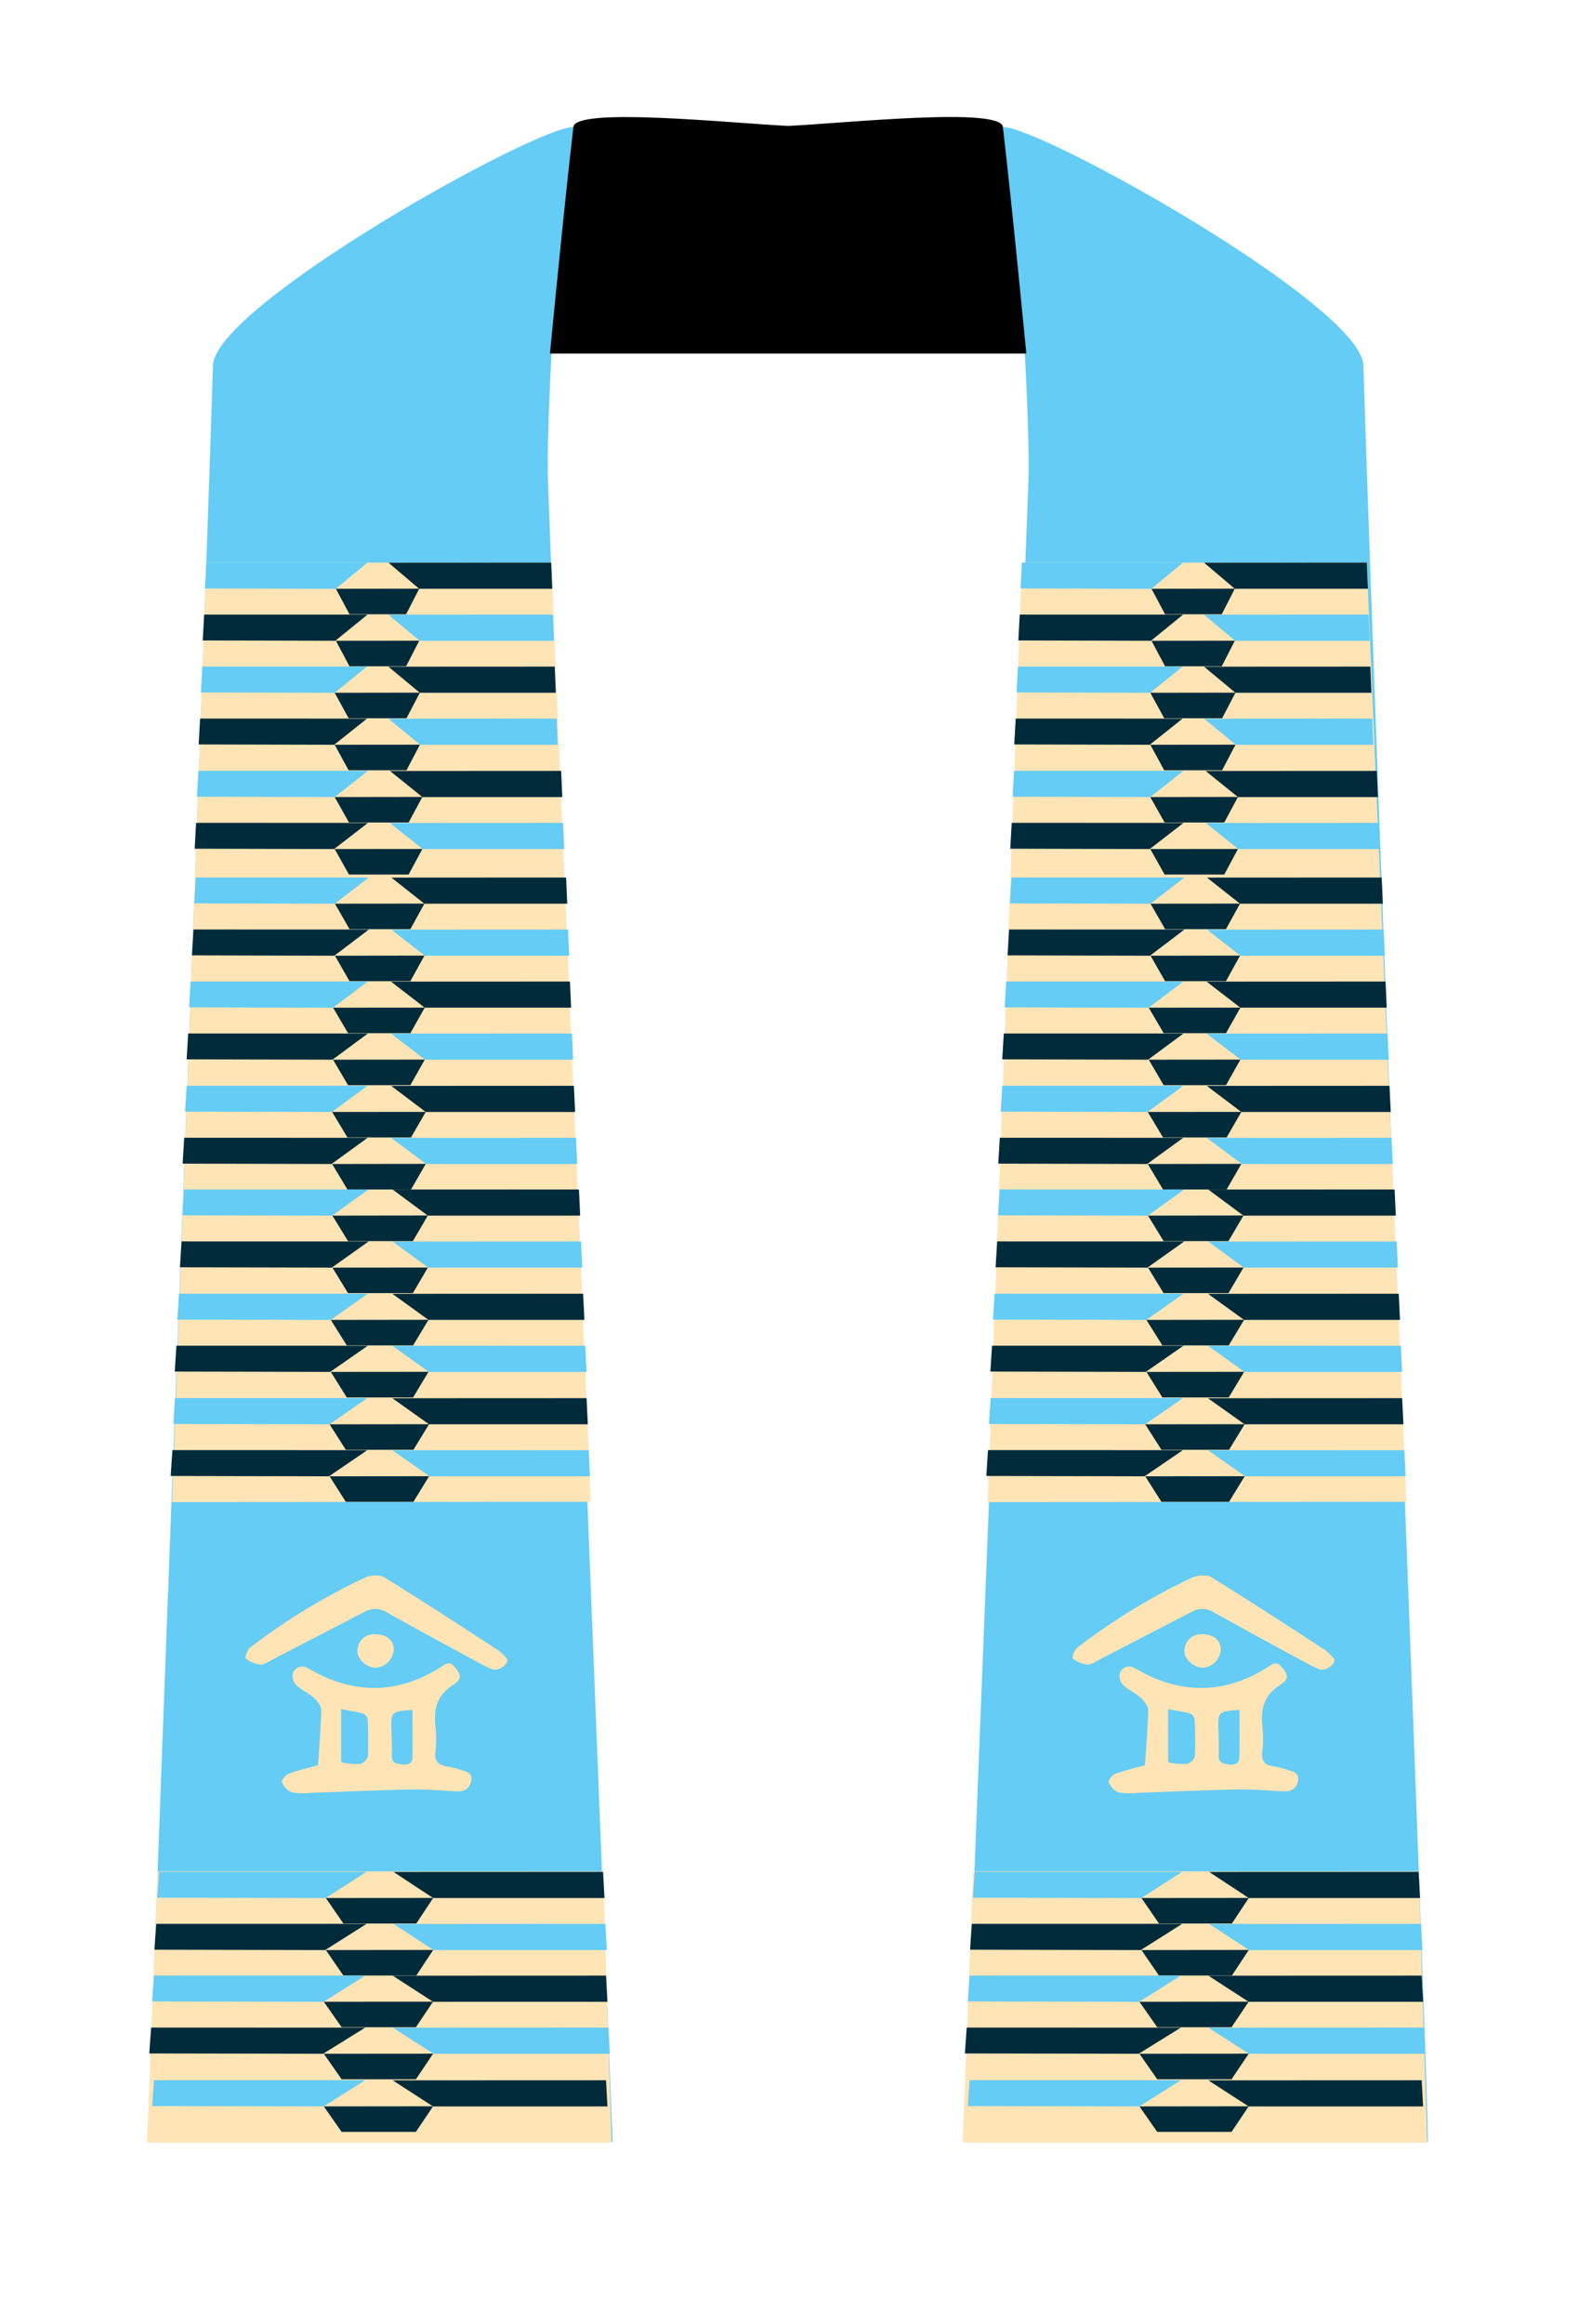 <?xml version="1.0" encoding="UTF-8"?>
<svg xmlns="http://www.w3.org/2000/svg" xmlns:xlink="http://www.w3.org/1999/xlink" viewBox="0 0 382.08 562.32">
   <defs>
      <style>.f95b5735-b443-401b-b5ba-c7044759a5c2{opacity:0.53;}.ecf11356-f0ef-42db-badf-3e4db2eb2c80{fill:#64ccf5;}.a8504367-3378-49f4-aa68-7e92432f3cdf{fill:#ffe4b5;}.acc38d96-6f17-4e90-9e17-0378d598bd10{fill:#002b3a;}</style>
   </defs>
   <title>Asset 5</title>
   <g id="bfea3d02-1f41-4383-a9db-9c0e15255d9a" data-name="Layer 2">
      <g id="ad58f192-b126-4df7-82c2-5689d2a711a8" data-name="Layer 1">
         <g class="f95b5735-b443-401b-b5ba-c7044759a5c2" />
         <path class="base-stole ecf11356-f0ef-42db-badf-3e4db2eb2c80" d="M345.71,518.27H233.35C238.6,384.62,244,250.28,249,116.61c.38-10.3-1.12-38.12-1.63-42.65-1.63-14.38-6.19-28.5-4.54-43.23,9.28-.1,86.83,43.19,87.28,57.68C334.06,211.86,346.33,516.33,345.71,518.27Z" />
        
         <path class="base-stole ecf11356-f0ef-42db-badf-3e4db2eb2c80" d="M36,518.27H148.34c-5.26-133.65-10.68-268-15.65-401.66-.39-10.3,1.11-38.12,1.63-42.65,1.63-14.38,6.18-28.5,4.54-43.23-9.29-.1-86.83,43.19-87.29,57.68C47.63,211.86,35.36,516.33,36,518.27Z" />

         <path d="M193.71,85.54c22.1,0,54.79,0,54.79,0s-3.37-35.14-5.67-54.77c-.17-5-38.6-.94-52-.3-13.38-.64-51.81-4.67-52,.3-2.3,19.63-5.67,54.77-5.67,54.77s32.88,0,54.79,0h5.73Z" />
         <polygon class="stripe-1 a8504367-3378-49f4-aa68-7e92432f3cdf" points="143.04 363.35 41.66 363.42 49.96 136.11 133.46 136.12 143.04 363.35" />
         <polygon class="stripe-1 a8504367-3378-49f4-aa68-7e92432f3cdf" points="35.61 518.38 148.08 518.38 146.03 452.76 38.13 452.76 35.61 518.38" />
         <polygon class="stripe-2 ecf11356-f0ef-42db-badf-3e4db2eb2c80" points="49.96 136.11 88.98 136.11 81.3 142.45 49.62 142.37 49.96 136.11" />
         <polygon class="stripe-3 acc38d96-6f17-4e90-9e17-0378d598bd10" points="133.46 136.12 94.06 136.14 101.5 142.45 133.72 142.45 133.46 136.12" />
         <polygon class="stripe-3 acc38d96-6f17-4e90-9e17-0378d598bd10" points="81.33 142.45 101.51 142.42 98.33 148.61 84.62 148.61 81.33 142.45" />
         <polygon class="stripe-3 acc38d96-6f17-4e90-9e17-0378d598bd10" points="49.43 148.69 88.98 148.7 81.19 155.03 49.09 154.95 49.43 148.69" />
         <polygon class="stripe-2 ecf11356-f0ef-42db-badf-3e4db2eb2c80" points="133.9 148.7 94.06 148.72 101.59 155.03 134.16 155.03 133.9 148.7" />
         <polygon class="stripe-3 acc38d96-6f17-4e90-9e17-0378d598bd10" points="81.33 155.03 101.51 155.01 98.33 161.2 84.62 161.2 81.33 155.03" />
         <polygon class="stripe-2 ecf11356-f0ef-42db-badf-3e4db2eb2c80" points="48.99 161.27 88.86 161.27 81.01 167.61 48.64 167.53 48.99 161.27" />
         <polygon class="stripe-3 acc38d96-6f17-4e90-9e17-0378d598bd10" points="134.31 161.28 94.05 161.3 101.66 167.61 134.58 167.61 134.31 161.28" />
         <polygon class="stripe-3 acc38d96-6f17-4e90-9e17-0378d598bd10" points="81.04 167.61 101.67 167.58 98.42 173.77 84.41 173.77 81.04 167.61" />
         <polygon class="stripe-3 acc38d96-6f17-4e90-9e17-0378d598bd10" points="48.45 173.85 88.86 173.86 80.91 180.19 48.1 180.11 48.45 173.85" />
         <polygon class="stripe-2 ecf11356-f0ef-42db-badf-3e4db2eb2c80" points="134.76 173.86 94.05 173.88 101.75 180.19 135.04 180.19 134.76 173.86" />
         <polygon class="stripe-3 acc38d96-6f17-4e90-9e17-0378d598bd10" points="81.04 180.19 101.67 180.17 98.42 186.36 84.41 186.36 81.04 180.19" />
         <polygon class="stripe-2 ecf11356-f0ef-42db-badf-3e4db2eb2c80" points="48.04 186.5 89.09 186.5 81.01 192.84 47.69 192.76 48.04 186.5" />
         <polygon class="stripe-3 acc38d96-6f17-4e90-9e17-0378d598bd10" points="135.87 186.51 94.43 186.53 102.27 192.84 136.15 192.84 135.87 186.51" />
         <polygon class="stripe-3 acc38d96-6f17-4e90-9e17-0378d598bd10" points="81.04 192.84 102.27 192.81 98.93 199 84.5 199 81.04 192.84" />
         <polygon class="stripe-3 acc38d96-6f17-4e90-9e17-0378d598bd10" points="47.48 199.08 89.09 199.09 80.9 205.42 47.13 205.34 47.48 199.08" />
         <polygon class="stripe-2 ecf11356-f0ef-42db-badf-3e4db2eb2c80" points="136.34 199.09 94.43 199.11 102.35 205.42 136.62 205.42 136.34 199.09" />
         <polygon class="stripe-3 acc38d96-6f17-4e90-9e17-0378d598bd10" points="81.04 205.42 102.27 205.4 98.93 211.59 84.5 211.59 81.04 205.42" />
         <polygon class="stripe-2 ecf11356-f0ef-42db-badf-3e4db2eb2c80" points="47.41 212.3 89.31 212.3 81.06 218.64 47.06 218.56 47.41 212.3" />
         <polygon class="stripe-3 acc38d96-6f17-4e90-9e17-0378d598bd10" points="137.07 212.31 94.77 212.33 102.76 218.64 137.35 218.64 137.07 212.31" />
         <polygon class="stripe-3 acc38d96-6f17-4e90-9e17-0378d598bd10" points="81.1 218.64 102.77 218.62 99.36 224.8 84.63 224.8 81.1 218.64" />
         <polygon class="stripe-3 acc38d96-6f17-4e90-9e17-0378d598bd10" points="46.85 224.88 89.31 224.89 80.95 231.23 46.48 231.14 46.85 224.88" />
         <polygon class="stripe-2 ecf11356-f0ef-42db-badf-3e4db2eb2c80" points="137.54 224.89 94.77 224.91 102.85 231.23 137.82 231.23 137.54 224.89" />
         <polygon class="stripe-3 acc38d96-6f17-4e90-9e17-0378d598bd10" points="81.1 231.23 102.77 231.2 99.36 237.39 84.63 237.39 81.1 231.23" />
         <polygon class="stripe-2 ecf11356-f0ef-42db-badf-3e4db2eb2c80" points="46.15 237.46 89.07 237.46 80.62 243.8 45.78 243.72 46.15 237.46" />
         <polygon class="stripe-3 acc38d96-6f17-4e90-9e17-0378d598bd10" points="138 237.47 94.66 237.49 102.85 243.8 138.28 243.8 138 237.47" />
         <polygon class="stripe-3 acc38d96-6f17-4e90-9e17-0378d598bd10" points="80.65 243.8 102.85 243.78 99.36 249.96 84.27 249.96 80.65 243.8" />
         <polygon class="stripe-3 acc38d96-6f17-4e90-9e17-0378d598bd10" points="45.56 250.04 89.07 250.05 80.5 256.38 45.19 256.3 45.56 250.04" />
         <polygon class="stripe-2 ecf11356-f0ef-42db-badf-3e4db2eb2c80" points="138.48 250.05 94.66 250.07 102.94 256.38 138.77 256.38 138.48 250.05" />
         <polygon class="stripe-3 acc38d96-6f17-4e90-9e17-0378d598bd10" points="80.65 256.38 102.85 256.36 99.36 262.55 84.27 262.55 80.65 256.38" />
         <polygon class="stripe-2 ecf11356-f0ef-42db-badf-3e4db2eb2c80" points="45.2 262.69 89.01 262.69 80.39 269.03 44.82 268.95 45.2 262.69" />
         <polygon class="stripe-3 acc38d96-6f17-4e90-9e17-0378d598bd10" points="138.96 262.7 94.72 262.72 103.08 269.03 139.25 269.03 138.96 262.7" />
         <polygon class="stripe-3 acc38d96-6f17-4e90-9e17-0378d598bd10" points="80.42 269.03 103.09 269.01 99.52 275.19 84.12 275.19 80.42 269.03" />
         <polygon class="stripe-3 acc38d96-6f17-4e90-9e17-0378d598bd10" points="44.6 275.27 89.01 275.28 80.27 281.62 44.22 281.53 44.6 275.27" />
         <polygon class="stripe-2 ecf11356-f0ef-42db-badf-3e4db2eb2c80" points="139.46 275.28 94.72 275.3 103.17 281.62 139.75 281.62 139.46 275.28" />
         <polygon class="stripe-3 acc38d96-6f17-4e90-9e17-0378d598bd10" points="80.42 281.62 103.09 281.59 99.52 287.78 84.12 287.78 80.42 281.62" />
         <polygon class="stripe-2 ecf11356-f0ef-42db-badf-3e4db2eb2c80" points="44.57 287.77 89.25 287.77 80.45 294.11 44.19 294.03 44.57 287.77" />
         <polygon class="stripe-3 acc38d96-6f17-4e90-9e17-0378d598bd10" points="140.18 287.78 95.07 287.8 103.6 294.11 140.48 294.11 140.18 287.78" />
         <polygon class="stripe-3 acc38d96-6f17-4e90-9e17-0378d598bd10" points="80.49 294.11 103.6 294.08 99.97 300.27 84.26 300.27 80.49 294.11" />
         <polygon class="stripe-3 acc38d96-6f17-4e90-9e17-0378d598bd10" points="43.96 300.35 89.25 300.36 80.33 306.69 43.57 306.61 43.96 300.35" />
         <polygon class="stripe-2 ecf11356-f0ef-42db-badf-3e4db2eb2c80" points="140.69 300.36 95.07 300.38 103.69 306.69 140.99 306.69 140.69 300.36" />
         <polygon class="stripe-3 acc38d96-6f17-4e90-9e17-0378d598bd10" points="80.49 306.69 103.6 306.67 99.97 312.86 84.26 312.86 80.49 306.69" />
         <polygon class="stripe-2 ecf11356-f0ef-42db-badf-3e4db2eb2c80" points="43.34 313 89.06 313 80.06 319.34 42.94 319.26 43.34 313" />
         <polygon class="stripe-3 acc38d96-6f17-4e90-9e17-0378d598bd10" points="141.19 313.01 95.02 313.03 103.75 319.34 141.5 319.34 141.19 313.01" />
         <polygon class="stripe-3 acc38d96-6f17-4e90-9e17-0378d598bd10" points="80.1 319.34 103.75 319.31 100.03 325.5 83.96 325.5 80.1 319.34" />
         <polygon class="stripe-3 acc38d96-6f17-4e90-9e17-0378d598bd10" points="42.71 325.58 89.06 325.59 79.94 331.92 42.32 331.84 42.71 325.58" />
         <polygon class="stripe-2 ecf11356-f0ef-42db-badf-3e4db2eb2c80" points="141.71 325.59 95.02 325.61 103.84 331.92 142.02 331.92 141.71 325.59" />
         <polygon class="stripe-3 acc38d96-6f17-4e90-9e17-0378d598bd10" points="80.1 331.92 103.75 331.9 100.03 338.09 83.96 338.09 80.1 331.92" />
         <polygon class="stripe-2 ecf11356-f0ef-42db-badf-3e4db2eb2c80" points="42.37 338.26 88.94 338.26 79.77 344.6 41.97 344.52 42.37 338.26" />
         <polygon class="stripe-3 acc38d96-6f17-4e90-9e17-0378d598bd10" points="142.02 338.27 95 338.29 103.89 344.6 142.33 344.6 142.02 338.27" />
         <polygon class="stripe-3 acc38d96-6f17-4e90-9e17-0378d598bd10" points="79.81 344.6 103.89 344.57 100.1 350.76 83.73 350.76 79.81 344.6" />
         <polygon class="stripe-3 acc38d96-6f17-4e90-9e17-0378d598bd10" points="41.74 350.84 88.94 350.85 79.65 357.18 41.33 357.1 41.74 350.84" />
         <polygon class="stripe-2 ecf11356-f0ef-42db-badf-3e4db2eb2c80" points="142.54 350.85 95 350.87 103.99 357.18 142.86 357.18 142.54 350.85" />
         <polygon class="stripe-3 acc38d96-6f17-4e90-9e17-0378d598bd10" points="79.81 357.18 103.89 357.16 100.1 363.35 83.73 363.35 79.81 357.18" />
         <polygon class="stripe-2 ecf11356-f0ef-42db-badf-3e4db2eb2c80" points="38.51 452.87 88.75 452.87 78.86 459.21 38.08 459.13 38.51 452.87" />
         <polygon class="stripe-3 acc38d96-6f17-4e90-9e17-0378d598bd10" points="146.02 452.88 95.29 452.9 104.88 459.21 146.36 459.21 146.02 452.88" />
         <polygon class="stripe-3 acc38d96-6f17-4e90-9e17-0378d598bd10" points="78.9 459.21 104.89 459.19 100.8 465.37 83.14 465.37 78.9 459.21" />
         <polygon class="stripe-3 acc38d96-6f17-4e90-9e17-0378d598bd10" points="37.83 465.46 88.75 465.46 78.73 471.8 37.39 471.71 37.83 465.46" />
         <polygon class="stripe-2 ecf11356-f0ef-42db-badf-3e4db2eb2c80" points="146.59 465.46 95.29 465.49 104.99 471.8 146.93 471.8 146.59 465.46" />
         <polygon class="stripe-3 acc38d96-6f17-4e90-9e17-0378d598bd10" points="78.9 471.8 104.89 471.77 100.8 477.96 83.14 477.96 78.9 471.8" />
         <polygon class="stripe-2 ecf11356-f0ef-42db-badf-3e4db2eb2c80" points="37.28 477.97 88.43 477.97 78.36 484.31 36.84 484.23 37.28 477.97" />
         <polygon class="stripe-3 acc38d96-6f17-4e90-9e17-0378d598bd10" points="146.74 477.98 95.09 478 104.86 484.31 147.08 484.31 146.74 477.98" />
         <polygon class="stripe-3 acc38d96-6f17-4e90-9e17-0378d598bd10" points="78.41 484.31 104.86 484.28 100.7 490.47 82.72 490.47 78.41 484.31" />
         <polygon class="stripe-2 ecf11356-f0ef-42db-badf-3e4db2eb2c80" points="37.28 503.29 88.43 503.29 78.36 509.63 36.84 509.55 37.28 503.29" />
         <polygon class="stripe-3 acc38d96-6f17-4e90-9e17-0378d598bd10" points="146.74 503.3 95.09 503.32 104.86 509.63 147.08 509.63 146.74 503.3" />
         <polygon class="stripe-3 acc38d96-6f17-4e90-9e17-0378d598bd10" points="78.41 509.63 104.86 509.6 100.7 515.79 82.72 515.79 78.41 509.63" />
         <polygon class="stripe-3 acc38d96-6f17-4e90-9e17-0378d598bd10" points="36.59 490.55 88.43 490.56 78.23 496.89 36.14 496.81 36.59 490.55" />
         <polygon class="stripe-2 ecf11356-f0ef-42db-badf-3e4db2eb2c80" points="147.32 490.56 95.09 490.58 104.97 496.89 147.67 496.89 147.32 490.56" />
         <polygon class="stripe-3 acc38d96-6f17-4e90-9e17-0378d598bd10" points="78.41 496.89 104.86 496.87 100.7 503.06 82.72 503.06 78.41 496.89" />
         <polygon class="stripe-1 a8504367-3378-49f4-aa68-7e92432f3cdf" points="340.53 363.35 239.14 363.42 247.44 136.11 330.94 136.12 340.53 363.35" />
         <polygon class="stripe-1 a8504367-3378-49f4-aa68-7e92432f3cdf" points="233.09 518.38 345.57 518.38 343.52 452.76 235.61 452.76 233.09 518.38" />
         <polygon class="stripe-2 ecf11356-f0ef-42db-badf-3e4db2eb2c80" points="247.44 136.11 286.46 136.11 278.78 142.45 247.11 142.37 247.44 136.11" />
         <polygon class="stripe-3 acc38d96-6f17-4e90-9e17-0378d598bd10" points="330.94 136.12 291.54 136.14 298.99 142.45 331.2 142.45 330.94 136.12" />
         <polygon class="stripe-3 acc38d96-6f17-4e90-9e17-0378d598bd10" points="278.81 142.45 298.99 142.42 295.82 148.61 282.1 148.61 278.81 142.45" />
         <polygon class="stripe-3 acc38d96-6f17-4e90-9e17-0378d598bd10" points="246.91 148.69 286.46 148.7 278.68 155.03 246.57 154.95 246.91 148.69" />
         <polygon class="stripe-2 ecf11356-f0ef-42db-badf-3e4db2eb2c80" points="331.38 148.7 291.54 148.72 299.07 155.03 331.65 155.03 331.38 148.7" />
         <polygon class="stripe-3 acc38d96-6f17-4e90-9e17-0378d598bd10" points="278.81 155.03 298.99 155.01 295.82 161.2 282.1 161.2 278.81 155.03" />
         <polygon class="stripe-2 ecf11356-f0ef-42db-badf-3e4db2eb2c80" points="246.47 161.27 286.34 161.27 278.5 167.61 246.13 167.53 246.47 161.27" />
         <polygon class="stripe-3 acc38d96-6f17-4e90-9e17-0378d598bd10" points="331.8 161.28 291.54 161.3 299.15 167.61 332.06 167.61 331.8 161.28" />
         <polygon class="stripe-3 acc38d96-6f17-4e90-9e17-0378d598bd10" points="278.53 167.61 299.15 167.58 295.91 173.77 281.89 173.77 278.53 167.61" />
         <polygon class="stripe-3 acc38d96-6f17-4e90-9e17-0378d598bd10" points="245.93 173.85 286.34 173.86 278.39 180.19 245.58 180.11 245.93 173.85" />
         <polygon class="stripe-2 ecf11356-f0ef-42db-badf-3e4db2eb2c80" points="332.25 173.86 291.54 173.88 299.23 180.19 332.52 180.19 332.25 173.86" />
         <polygon class="stripe-3 acc38d96-6f17-4e90-9e17-0378d598bd10" points="278.53 180.19 299.15 180.17 295.91 186.36 281.89 186.36 278.53 180.19" />
         <polygon class="stripe-2 ecf11356-f0ef-42db-badf-3e4db2eb2c80" points="245.53 186.5 286.57 186.5 278.49 192.84 245.18 192.76 245.53 186.5" />
         <polygon class="stripe-3 acc38d96-6f17-4e90-9e17-0378d598bd10" points="333.36 186.51 291.92 186.53 299.75 192.84 333.63 192.84 333.36 186.51" />
         <polygon class="stripe-3 acc38d96-6f17-4e90-9e17-0378d598bd10" points="278.52 192.84 299.75 192.81 296.42 199 281.99 199 278.52 192.84" />
         <polygon class="stripe-3 acc38d96-6f17-4e90-9e17-0378d598bd10" points="244.97 199.08 286.57 199.09 278.38 205.42 244.61 205.34 244.97 199.08" />
         <polygon class="stripe-2 ecf11356-f0ef-42db-badf-3e4db2eb2c80" points="333.82 199.09 291.92 199.11 299.84 205.42 334.1 205.42 333.82 199.09" />
         <polygon class="stripe-3 acc38d96-6f17-4e90-9e17-0378d598bd10" points="278.52 205.42 299.75 205.4 296.42 211.59 281.99 211.59 278.52 205.42" />
         <polygon class="stripe-2 ecf11356-f0ef-42db-badf-3e4db2eb2c80" points="244.9 212.3 286.79 212.3 278.55 218.64 244.54 218.56 244.9 212.3" />
         <polygon class="stripe-3 acc38d96-6f17-4e90-9e17-0378d598bd10" points="334.55 212.31 292.25 212.33 300.25 218.64 334.83 218.64 334.55 212.31" />
         <polygon class="stripe-3 acc38d96-6f17-4e90-9e17-0378d598bd10" points="278.58 218.64 300.25 218.62 296.84 224.8 282.11 224.8 278.58 218.64" />
         <polygon class="stripe-3 acc38d96-6f17-4e90-9e17-0378d598bd10" points="244.33 224.88 286.79 224.89 278.44 231.23 243.97 231.14 244.33 224.88" />
         <polygon class="stripe-2 ecf11356-f0ef-42db-badf-3e4db2eb2c80" points="335.02 224.89 292.25 224.91 300.33 231.23 335.31 231.23 335.02 224.89" />
         <polygon class="stripe-3 acc38d96-6f17-4e90-9e17-0378d598bd10" points="278.58 231.23 300.25 231.2 296.84 237.39 282.11 237.39 278.58 231.23" />
         <polygon class="stripe-2 ecf11356-f0ef-42db-badf-3e4db2eb2c80" points="243.63 237.46 286.55 237.46 278.1 243.8 243.26 243.72 243.63 237.46" />
         <polygon class="stripe-3 acc38d96-6f17-4e90-9e17-0378d598bd10" points="335.48 237.47 292.14 237.49 300.33 243.8 335.77 243.8 335.48 237.47" />
         <polygon class="stripe-3 acc38d96-6f17-4e90-9e17-0378d598bd10" points="278.14 243.8 300.34 243.78 296.85 249.96 281.76 249.96 278.14 243.8" />
         <polygon class="stripe-3 acc38d96-6f17-4e90-9e17-0378d598bd10" points="243.05 250.04 286.55 250.05 277.99 256.38 242.67 256.3 243.05 250.04" />
         <polygon class="stripe-2 ecf11356-f0ef-42db-badf-3e4db2eb2c80" points="335.97 250.05 292.14 250.07 300.43 256.38 336.26 256.38 335.97 250.05" />
         <polygon class="stripe-3 acc38d96-6f17-4e90-9e17-0378d598bd10" points="278.14 256.38 300.34 256.36 296.85 262.55 281.76 262.55 278.14 256.38" />
         <polygon class="stripe-2 ecf11356-f0ef-42db-badf-3e4db2eb2c80" points="242.68 262.69 286.5 262.69 277.87 269.03 242.3 268.95 242.68 262.69" />
         <polygon class="stripe-3 acc38d96-6f17-4e90-9e17-0378d598bd10" points="336.44 262.7 292.2 262.72 300.56 269.03 336.74 269.03 336.44 262.7" />
         <polygon class="stripe-3 acc38d96-6f17-4e90-9e17-0378d598bd10" points="277.91 269.03 300.57 269.01 297 275.19 281.6 275.19 277.91 269.03" />
         <polygon class="stripe-3 acc38d96-6f17-4e90-9e17-0378d598bd10" points="242.08 275.27 286.5 275.28 277.75 281.62 241.7 281.53 242.08 275.27" />
         <polygon class="stripe-2 ecf11356-f0ef-42db-badf-3e4db2eb2c80" points="336.94 275.28 292.2 275.3 300.66 281.62 337.24 281.62 336.94 275.28" />
         <polygon class="stripe-3 acc38d96-6f17-4e90-9e17-0378d598bd10" points="277.91 281.62 300.57 281.59 297 287.78 281.6 287.78 277.91 281.62" />
         <polygon class="stripe-2 ecf11356-f0ef-42db-badf-3e4db2eb2c80" points="242.05 287.77 286.73 287.77 277.94 294.11 241.67 294.03 242.05 287.77" />
         <polygon class="stripe-3 acc38d96-6f17-4e90-9e17-0378d598bd10" points="337.67 287.78 292.55 287.8 301.08 294.11 337.97 294.11 337.67 287.78" />
         <polygon class="stripe-3 acc38d96-6f17-4e90-9e17-0378d598bd10" points="277.97 294.11 301.09 294.08 297.45 300.27 281.74 300.27 277.97 294.11" />
         <polygon class="stripe-3 acc38d96-6f17-4e90-9e17-0378d598bd10" points="241.44 300.35 286.73 300.36 277.82 306.69 241.06 306.61 241.44 300.35" />
         <polygon class="stripe-2 ecf11356-f0ef-42db-badf-3e4db2eb2c80" points="338.17 300.36 292.55 300.38 301.18 306.69 338.48 306.69 338.17 300.36" />
         <polygon class="stripe-3 acc38d96-6f17-4e90-9e17-0378d598bd10" points="277.97 306.69 301.09 306.67 297.45 312.86 281.74 312.86 277.97 306.69" />
         <polygon class="stripe-2 ecf11356-f0ef-42db-badf-3e4db2eb2c80" points="240.82 313 286.55 313 277.55 319.34 240.43 319.26 240.82 313" />
         <polygon class="stripe-3 acc38d96-6f17-4e90-9e17-0378d598bd10" points="338.68 313.01 292.5 313.03 301.23 319.34 338.98 319.34 338.68 313.01" />
         <polygon class="stripe-3 acc38d96-6f17-4e90-9e17-0378d598bd10" points="277.58 319.34 301.24 319.31 297.52 325.5 281.44 325.5 277.58 319.34" />
         <polygon class="stripe-3 acc38d96-6f17-4e90-9e17-0378d598bd10" points="240.2 325.58 286.55 325.59 277.43 331.92 239.8 331.84 240.2 325.58" />
         <polygon class="stripe-2 ecf11356-f0ef-42db-badf-3e4db2eb2c80" points="339.19 325.59 292.5 325.61 301.33 331.92 339.5 331.92 339.19 325.59" />
         <polygon class="stripe-3 acc38d96-6f17-4e90-9e17-0378d598bd10" points="277.58 331.92 301.24 331.9 297.52 338.09 281.44 338.09 277.58 331.92" />
         <polygon class="stripe-2 ecf11356-f0ef-42db-badf-3e4db2eb2c80" points="239.85 338.26 286.42 338.26 277.25 344.6 239.46 344.52 239.85 338.26" />
         <polygon class="stripe-3 acc38d96-6f17-4e90-9e17-0378d598bd10" points="339.5 338.27 292.48 338.29 301.37 344.6 339.81 344.6 339.5 338.27" />
         <polygon class="stripe-3 acc38d96-6f17-4e90-9e17-0378d598bd10" points="277.29 344.6 301.38 344.57 297.59 350.76 281.22 350.76 277.29 344.6" />
         <polygon class="stripe-3 acc38d96-6f17-4e90-9e17-0378d598bd10" points="239.22 350.84 286.42 350.85 277.13 357.18 238.82 357.1 239.22 350.84" />
         <polygon class="stripe-2 ecf11356-f0ef-42db-badf-3e4db2eb2c80" points="340.03 350.85 292.48 350.87 301.47 357.18 340.34 357.18 340.03 350.85" />
         <polygon class="stripe-3 acc38d96-6f17-4e90-9e17-0378d598bd10" points="277.29 357.18 301.38 357.16 297.59 363.35 281.22 363.35 277.29 357.18" />
         <polygon class="stripe-2 ecf11356-f0ef-42db-badf-3e4db2eb2c80" points="235.99 452.87 286.24 452.87 276.35 459.21 235.56 459.13 235.99 452.87" />
         <polygon class="stripe-3 acc38d96-6f17-4e90-9e17-0378d598bd10" points="343.5 452.88 292.78 452.9 302.37 459.21 343.84 459.21 343.5 452.88" />
         <polygon class="stripe-3 acc38d96-6f17-4e90-9e17-0378d598bd10" points="276.38 459.21 302.37 459.19 298.28 465.37 280.62 465.37 276.38 459.21" />
         <polygon class="stripe-3 acc38d96-6f17-4e90-9e17-0378d598bd10" points="235.31 465.46 286.24 465.46 276.21 471.8 234.88 471.71 235.31 465.46" />
         <polygon class="stripe-2 ecf11356-f0ef-42db-badf-3e4db2eb2c80" points="344.07 465.46 292.78 465.49 302.47 471.8 344.42 471.8 344.07 465.46" />
         <polygon class="stripe-3 acc38d96-6f17-4e90-9e17-0378d598bd10" points="276.38 471.8 302.37 471.77 298.28 477.96 280.62 477.96 276.38 471.8" />
         <polygon class="stripe-2 ecf11356-f0ef-42db-badf-3e4db2eb2c80" points="234.77 477.97 285.92 477.97 275.85 484.31 234.33 484.23 234.77 477.97" />
         <polygon class="stripe-3 acc38d96-6f17-4e90-9e17-0378d598bd10" points="344.23 477.98 292.58 478 302.34 484.31 344.57 484.31 344.23 477.98" />
         <polygon class="stripe-3 acc38d96-6f17-4e90-9e17-0378d598bd10" points="275.89 484.31 302.35 484.28 298.19 490.47 280.2 490.47 275.89 484.31" />
         <polygon class="stripe-2 ecf11356-f0ef-42db-badf-3e4db2eb2c80" points="234.77 503.29 285.92 503.29 275.85 509.63 234.33 509.55 234.77 503.29" />
         <polygon class="stripe-3 acc38d96-6f17-4e90-9e17-0378d598bd10" points="344.23 503.3 292.58 503.32 302.34 509.63 344.57 509.63 344.23 503.3" />
         <polygon class="stripe-3 acc38d96-6f17-4e90-9e17-0378d598bd10" points="275.89 509.63 302.35 509.6 298.19 515.79 280.2 515.79 275.89 509.63" />
         <polygon class="stripe-3 acc38d96-6f17-4e90-9e17-0378d598bd10" points="234.07 490.55 285.92 490.56 275.71 496.89 233.63 496.81 234.07 490.55" />
         <polygon class="stripe-2 ecf11356-f0ef-42db-badf-3e4db2eb2c80" points="344.8 490.56 292.58 490.58 302.45 496.89 345.15 496.89 344.8 490.56" />
         <polygon class="stripe-3 acc38d96-6f17-4e90-9e17-0378d598bd10" points="275.89 496.89 302.35 496.87 298.19 503.06 280.2 503.06 275.89 496.89" />
       
         <path class="symbol-left a8504367-3378-49f4-aa68-7e92432f3cdf" d="M77,427.07c.29-4.49.7-8.91.77-13.34,0-1-1-2.22-1.82-3-1.3-1.17-3-1.86-4.27-3.07a3.3,3.3,0,0,1-.76-2.89,2.43,2.43,0,0,1,3.59-1.18c1.33.71,2.63,1.46,4,2.07,9.82,4.37,19.22,3.4,28.22-2.33,1-.65,2-1.57,3.24-.14,1.76,1.94,2,3-.22,4.46-3.89,2.45-4.79,5.8-4.32,10a27.48,27.48,0,0,1,0,6.28c-.27,2.33.83,3.13,2.86,3.44a24.1,24.1,0,0,1,3.39.87c1.28.4,2.76.71,2.42,2.59s-1.61,2.64-3.44,2.57c-3.68-.16-7.36-.53-11-.46-8.12.16-16.24.55-24.37.82a16,16,0,0,1-4.74-.13,4.48,4.48,0,0,1-2.29-2.49c-.17-.38.88-1.72,1.61-2C72,428.34,74.38,427.8,77,427.07Zm5.6-13.58c0,4.44,0,8.34,0,12.25,0,.23.12.66.22.68a18,18,0,0,0,4.36.35,2.77,2.77,0,0,0,1.9-1.84,87.77,87.77,0,0,0-.07-9,1.88,1.88,0,0,0-1.1-1.34C86.47,414.14,85,414,82.57,413.49Zm17.29.21c-5.13.34-5.27.52-5.1,4.8.09,2.08.16,4.17.08,6.25-.08,1.85,1.21,1.95,2.44,2.14s2.51-.1,2.55-1.63C99.93,421.47,99.86,417.67,99.86,413.7Z" />
         <path class="symbol-left a8504367-3378-49f4-aa68-7e92432f3cdf" d="M122.85,401.47c.09,1.46-2.27,2.89-3.66,2.4a22.54,22.54,0,0,1-3.17-1.53c-7.43-4-14.87-8.07-22.26-12.17a5.12,5.12,0,0,0-5.24-.33q-11.05,5.73-22.11,11.45c-1.12.57-2.29,1.46-3.43,1.44a7.17,7.17,0,0,1-3.55-1.53,4.09,4.09,0,0,1,1-2.48,151.45,151.45,0,0,1,27.86-17c1.32-.63,3.55-.83,4.68-.14,9.34,5.76,18.54,11.76,27.74,17.74A12.37,12.37,0,0,1,122.85,401.47Z" />
         <path class="symbol-left a8504367-3378-49f4-aa68-7e92432f3cdf" d="M95.35,399a4.74,4.74,0,0,1-4.26,4.5c-2.15.05-4.55-2-4.54-3.88a4,4,0,0,1,4-4.24C93.44,395.33,95.29,396.73,95.35,399Z" />

         <path class="symbol-right a8504367-3378-49f4-aa68-7e92432f3cdf" d="M277.22,427.07c.29-4.49.71-8.91.78-13.34,0-1-1-2.22-1.82-3-1.3-1.17-3-1.86-4.27-3.07a3.24,3.24,0,0,1-.76-2.89,2.43,2.43,0,0,1,3.59-1.18c1.32.71,2.63,1.46,4,2.07,9.83,4.37,19.22,3.4,28.23-2.33,1-.65,2-1.57,3.24-.14,1.75,1.94,2,3-.23,4.46-3.89,2.45-4.79,5.8-4.31,10a28.06,28.06,0,0,1-.05,6.28c-.26,2.33.84,3.13,2.86,3.44a23.42,23.42,0,0,1,3.39.87c1.29.4,2.76.71,2.43,2.59s-1.62,2.64-3.45,2.57c-3.68-.16-7.36-.53-11-.46-8.13.16-16.25.55-24.37.82a15.93,15.93,0,0,1-4.74-.13,4.49,4.49,0,0,1-2.3-2.49c-.17-.38.88-1.72,1.61-2C272.27,428.34,274.64,427.8,277.22,427.07Zm5.61-13.58c0,4.44,0,8.34,0,12.25,0,.23.11.66.22.68a18,18,0,0,0,4.36.35,2.77,2.77,0,0,0,1.9-1.84,87.77,87.77,0,0,0-.08-9,1.87,1.87,0,0,0-1.09-1.34C286.73,414.14,285.24,414,282.83,413.49Zm17.29.21c-5.13.34-5.28.52-5.1,4.8.08,2.08.15,4.17.07,6.25-.07,1.85,1.22,1.95,2.45,2.14s2.5-.1,2.54-1.63C300.18,421.47,300.12,417.67,300.12,413.7Z" />
         <path class="symbol-right a8504367-3378-49f4-aa68-7e92432f3cdf" d="M323.1,401.47c.09,1.46-2.26,2.89-3.66,2.4a22.42,22.42,0,0,1-3.16-1.53c-7.43-4-14.87-8.07-22.27-12.17a5.1,5.1,0,0,0-5.23-.33q-11.05,5.73-22.12,11.45c-1.11.57-2.28,1.46-3.42,1.44a7.2,7.2,0,0,1-3.56-1.53,4.09,4.09,0,0,1,1.05-2.48,151.45,151.45,0,0,1,27.86-17c1.32-.63,3.56-.83,4.69-.14,9.34,5.76,18.53,11.76,27.73,17.74A12,12,0,0,1,323.1,401.47Z" />
         <path class="symbol-right a8504367-3378-49f4-aa68-7e92432f3cdf" d="M295.6,399a4.73,4.73,0,0,1-4.25,4.5c-2.15.05-4.55-2-4.55-3.88a4,4,0,0,1,4-4.24C293.7,395.33,295.55,396.73,295.6,399Z" />
      </g>
   </g>
</svg>